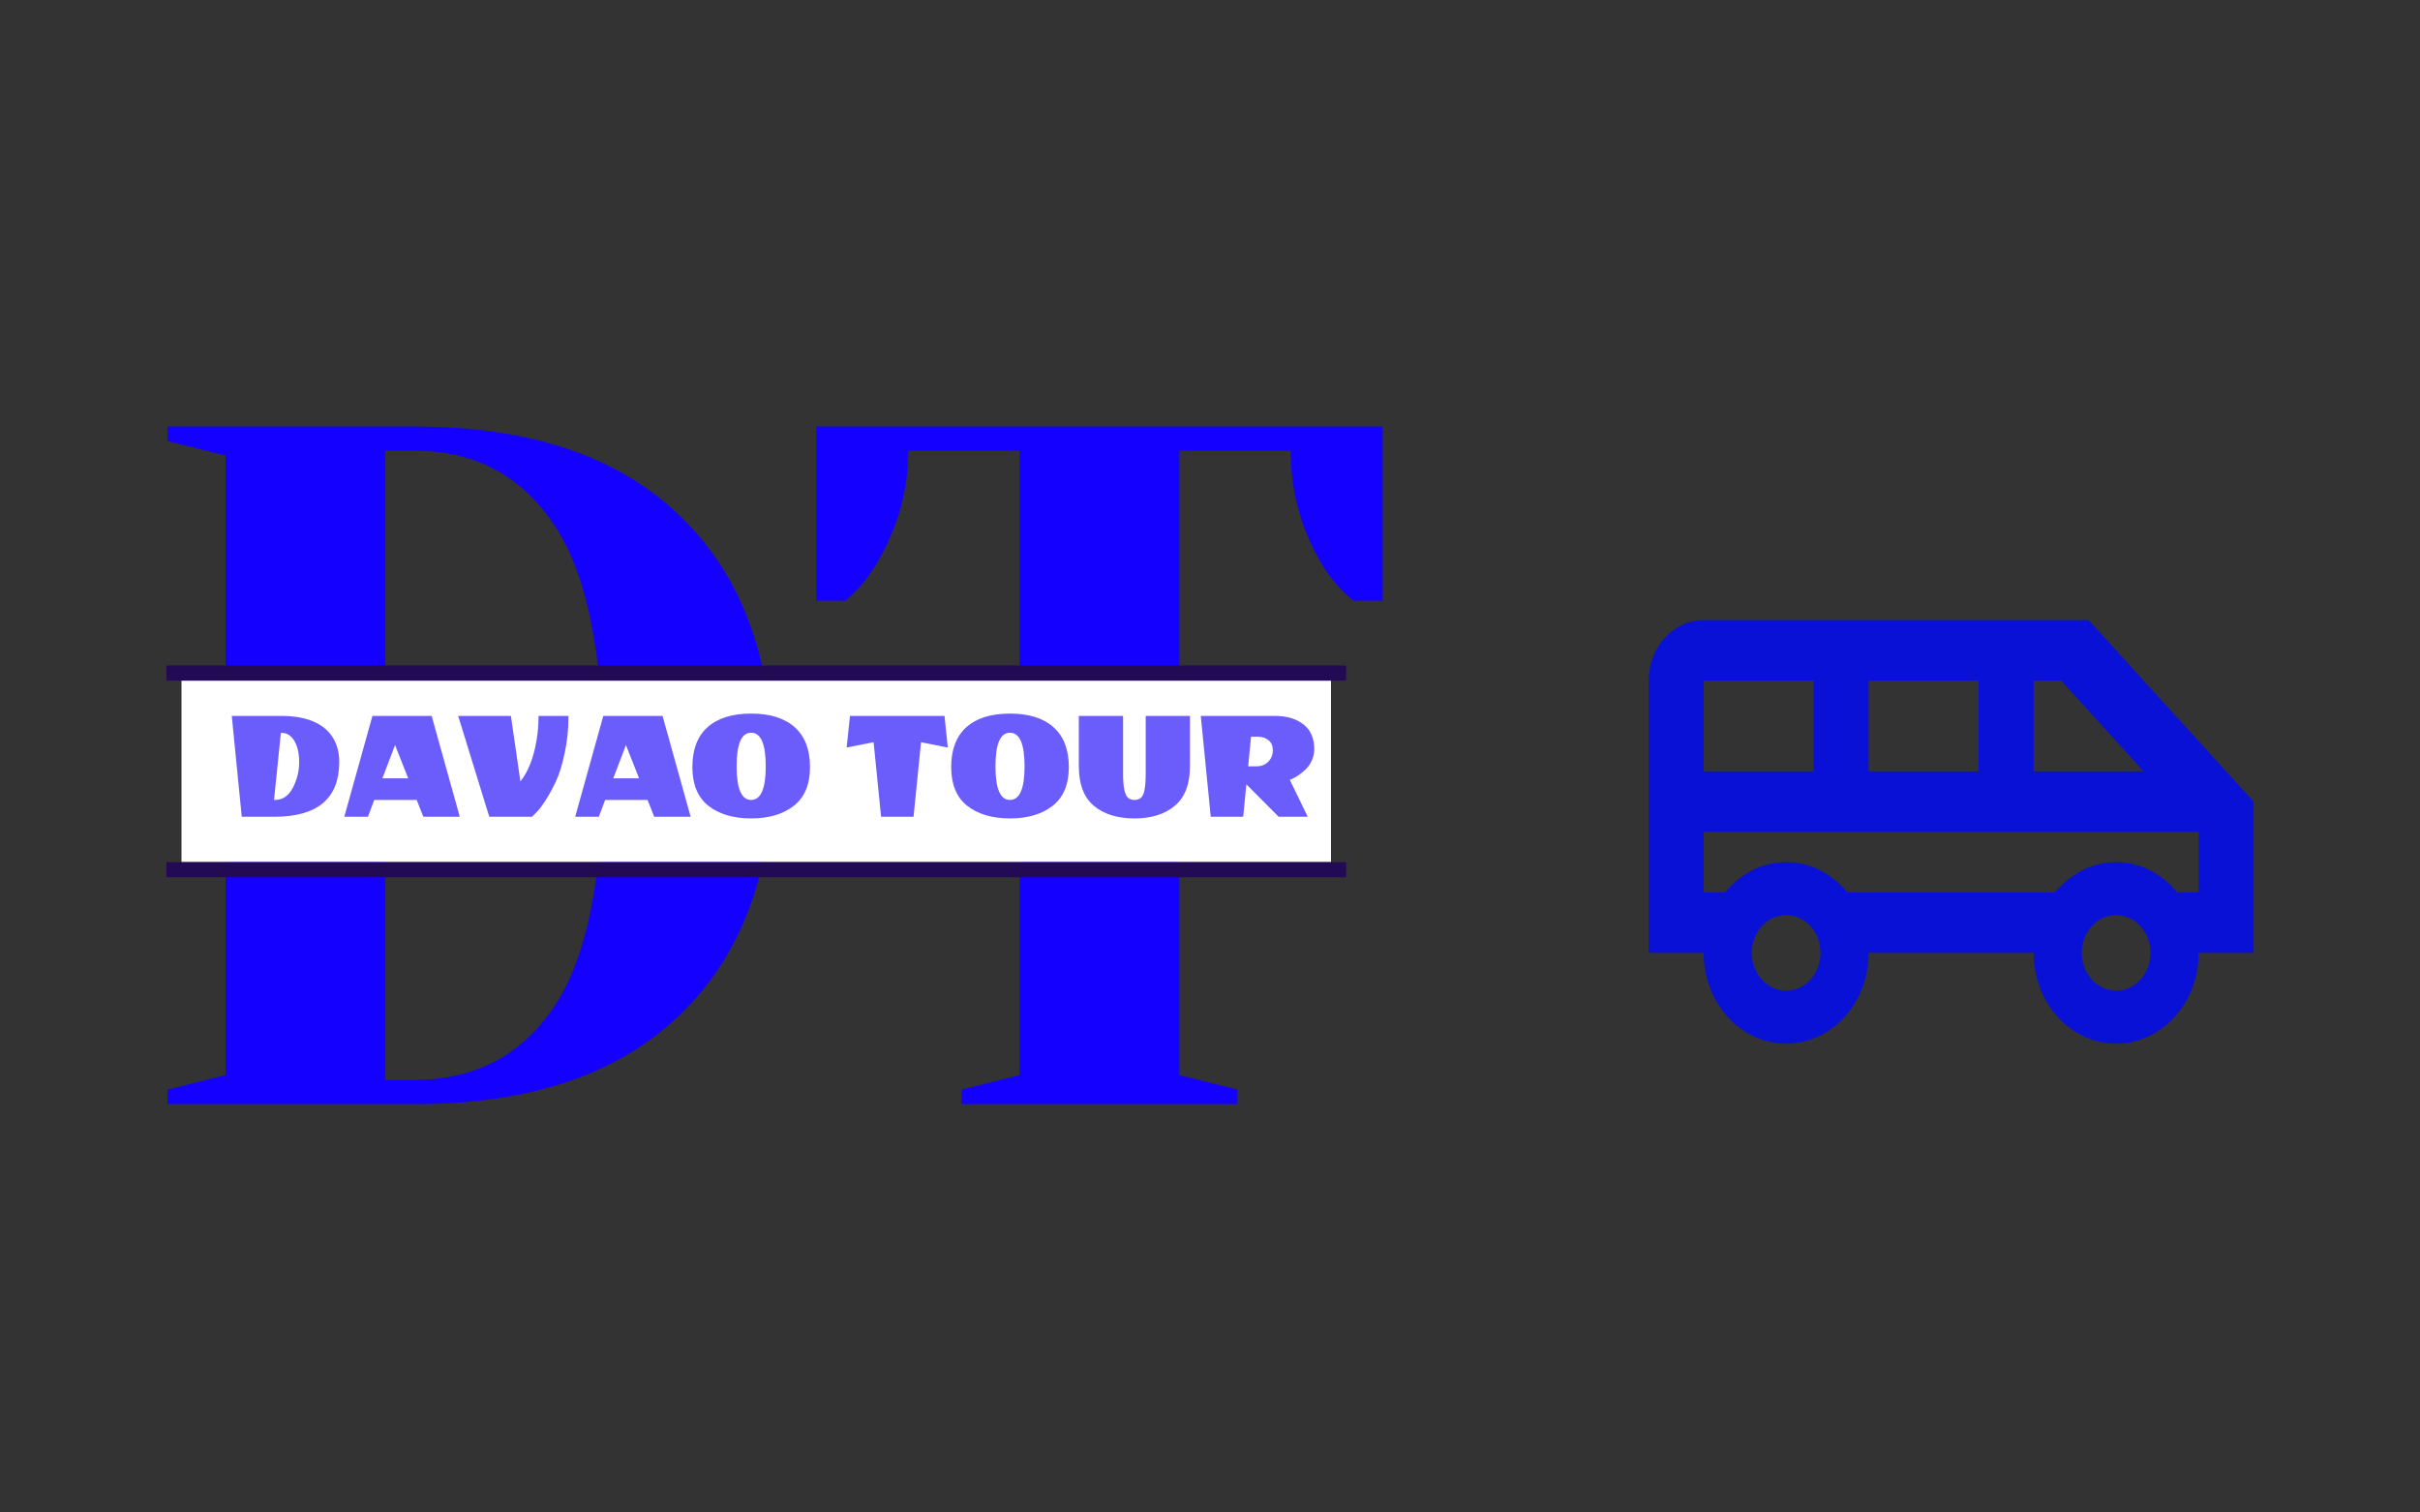 <svg width="160" height="100" viewBox="0 0 160 100" fill="none" xmlns="http://www.w3.org/2000/svg">
<rect x="0" y="0" width="160" height="100" fill="#333333" stroke="none"/>
<path d="M11.075 72.04L14.915 71.08V30.12L11.075 29.16V28.2H27.395C35.032 28.2 40.878 30.163 44.931 34.088C49.027 38.013 51.075 43.517 51.075 50.6C51.075 57.683 49.027 63.187 44.931 67.112C40.878 71.037 35.032 73 27.395 73H11.075V72.04ZM27.395 71.4C31.363 71.4 34.435 69.8 36.611 66.6C38.787 63.357 39.875 58.024 39.875 50.6C39.875 43.176 38.787 37.864 36.611 34.664C34.435 31.421 31.363 29.8 27.395 29.8H25.475V71.4H27.395ZM63.575 72.04L67.415 71.08V29.8H60.055C60.055 32.403 59.351 34.899 57.943 37.288C57.346 38.269 56.663 39.08 55.895 39.72H53.975V28.2H91.415V39.72H89.495C88.684 39.08 87.98 38.269 87.383 37.288C86.018 34.984 85.335 32.488 85.335 29.8H77.975V71.08L81.815 72.04V73H63.575V72.04Z" fill="#1400FE"/>
<rect x="12" y="45" width="76" height="12" fill="white"/>
<path d="M18.184 52.889C18.69 52.889 19.082 52.621 19.361 52.086C19.64 51.551 19.779 50.99 19.779 50.403C19.779 49.809 19.672 49.336 19.46 48.984C19.247 48.632 18.972 48.456 18.635 48.456H18.569L18.118 52.889H18.184ZM18.14 54H15.984L15.324 47.334H18.569C20.204 47.334 21.33 47.781 21.946 48.676C22.268 49.153 22.43 49.717 22.43 50.37C22.43 52.79 21 54 18.14 54ZM27.989 54L27.549 52.889H24.744L24.326 54H22.764L24.623 47.334H28.539L30.398 54H27.989ZM26.988 51.459L26.119 49.259L25.283 51.459H26.988ZM35.605 47.334H37.585C37.585 48.199 37.501 49.021 37.332 49.798C37.171 50.575 36.973 51.21 36.738 51.701C36.503 52.192 36.265 52.621 36.023 52.988C35.788 53.347 35.587 53.604 35.418 53.758L35.176 54H32.349L30.292 47.334H33.779L34.406 51.668C34.919 51.03 35.275 50.124 35.473 48.951C35.561 48.438 35.605 47.899 35.605 47.334ZM43.254 54L42.814 52.889H40.009L39.591 54H38.029L39.888 47.334H43.804L45.663 54H43.254ZM42.253 51.459L41.384 49.259L40.548 51.459H42.253ZM45.777 50.711C45.777 49.56 46.11 48.683 46.778 48.082C47.452 47.481 48.413 47.18 49.66 47.18C50.914 47.18 51.874 47.481 52.542 48.082C53.216 48.683 53.554 49.56 53.554 50.711C53.554 51.862 53.198 52.717 52.487 53.274C51.783 53.831 50.84 54.11 49.66 54.11C48.486 54.11 47.544 53.831 46.833 53.274C46.129 52.717 45.777 51.862 45.777 50.711ZM50.628 50.667C50.628 49.186 50.305 48.445 49.66 48.445C49.022 48.445 48.703 49.186 48.703 50.667C48.703 52.148 49.022 52.889 49.66 52.889C50.305 52.889 50.628 52.148 50.628 50.667ZM62.445 47.334L62.665 49.424L60.894 49.072L60.399 54H58.254L57.759 49.072L55.977 49.424L56.197 47.334H62.445ZM62.889 50.711C62.889 49.56 63.223 48.683 63.89 48.082C64.565 47.481 65.525 47.18 66.772 47.18C68.026 47.18 68.987 47.481 69.654 48.082C70.329 48.683 70.666 49.56 70.666 50.711C70.666 51.862 70.31 52.717 69.599 53.274C68.895 53.831 67.953 54.11 66.772 54.11C65.599 54.11 64.656 53.831 63.945 53.274C63.241 52.717 62.889 51.862 62.889 50.711ZM67.74 50.667C67.74 49.186 67.417 48.445 66.772 48.445C66.134 48.445 65.815 49.186 65.815 50.667C65.815 52.148 66.134 52.889 66.772 52.889C67.417 52.889 67.74 52.148 67.74 50.667ZM77.674 53.274C77.014 53.831 76.123 54.11 75.001 54.11C73.879 54.11 72.984 53.831 72.317 53.274C71.657 52.717 71.327 51.84 71.327 50.645V47.334H74.253V51.184C74.253 52.042 74.363 52.563 74.583 52.746C74.685 52.841 74.825 52.889 75.001 52.889C75.177 52.889 75.316 52.845 75.419 52.757C75.529 52.662 75.606 52.519 75.65 52.328C75.716 52.035 75.749 51.653 75.749 51.184V47.334H78.675V50.645C78.675 51.84 78.341 52.717 77.674 53.274ZM83.053 50.667C83.391 50.667 83.658 50.564 83.856 50.359C84.054 50.154 84.153 49.904 84.153 49.611C84.153 49.31 84.058 49.087 83.867 48.94C83.684 48.786 83.446 48.709 83.152 48.709H82.712L82.525 50.667H83.053ZM84.296 47.334C85.081 47.334 85.708 47.521 86.177 47.895C86.654 48.262 86.892 48.808 86.892 49.534C86.892 49.798 86.837 50.051 86.727 50.293C86.617 50.528 86.485 50.718 86.331 50.865C86.009 51.158 85.712 51.367 85.44 51.492L85.275 51.558L86.463 54H84.538L82.404 51.855L82.195 54H80.05L79.39 47.334H84.296Z" fill="#6A5DFC"/>
<rect x="11" y="44" width="78" height="1" fill="#220A55"/>
<rect x="11" y="57" width="78" height="1" fill="#220A55"/>
<path d="M138.091 41H112.636C110.636 41 109 42.78 109 45V63H112.636C112.636 66.32 115.073 69 118.091 69C121.109 69 123.545 66.32 123.545 63H134.455C134.455 66.32 136.891 69 139.909 69C142.927 69 145.364 66.32 145.364 63H149V53L138.091 41ZM134.455 45H136.273L141.727 51H134.455V45ZM123.545 45H130.818V51H123.545V45ZM112.636 45H119.909V51H112.636V45ZM118.091 65.5C116.836 65.5 115.818 64.38 115.818 63C115.818 61.62 116.836 60.5 118.091 60.5C119.345 60.5 120.364 61.62 120.364 63C120.364 64.38 119.345 65.5 118.091 65.5ZM139.909 65.5C138.655 65.5 137.636 64.38 137.636 63C137.636 61.62 138.655 60.5 139.909 60.5C141.164 60.5 142.182 61.62 142.182 63C142.182 64.38 141.164 65.5 139.909 65.5ZM145.364 59H143.945C142.945 57.78 141.509 57 139.909 57C138.309 57 136.873 57.78 135.873 59H122.127C121.127 57.78 119.709 57 118.091 57C116.473 57 115.055 57.78 114.055 59H112.636V55H145.364V59Z" fill="#0911D6"/>
</svg>
